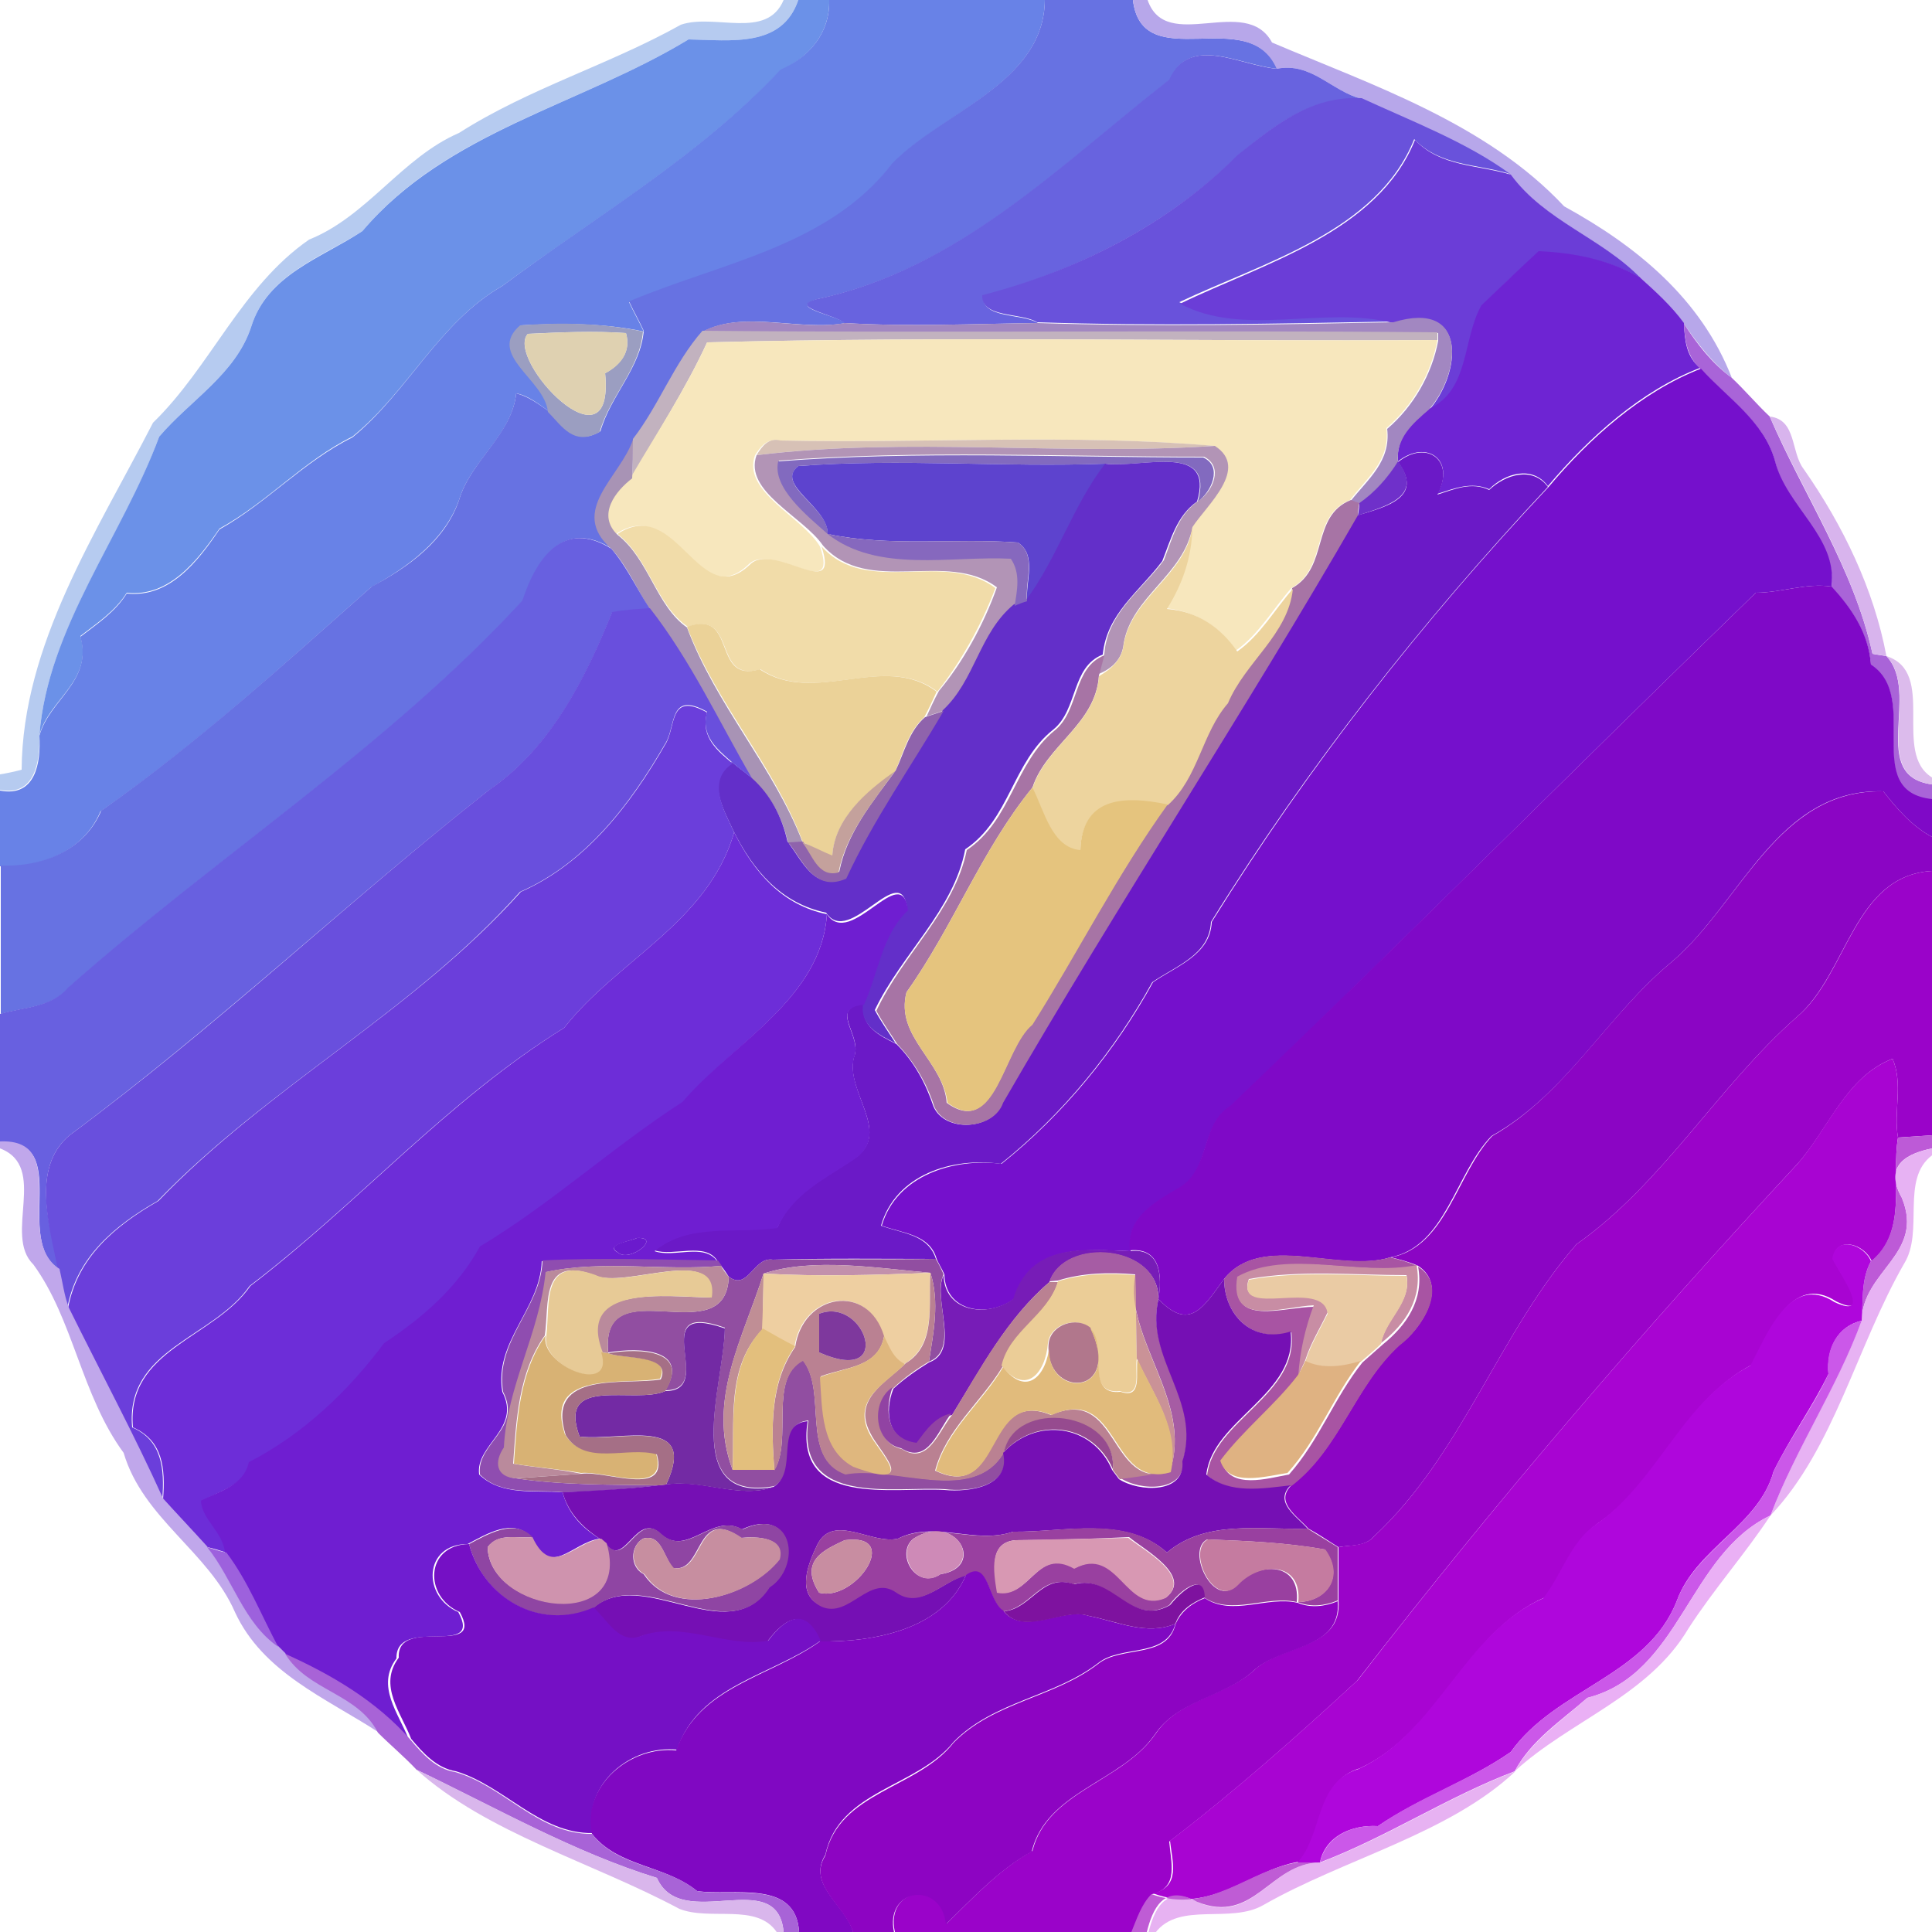 <?xml version="1.0" encoding="utf-8"?>
<!-- Generator: Adobe Illustrator 26.0.3, SVG Export Plug-In . SVG Version: 6.00 Build 0)  -->
<svg version="1.1" id="Layer_1" xmlns="http://www.w3.org/2000/svg" xmlns:xlink="http://www.w3.org/1999/xlink" x="0px" y="0px"
	 viewBox="0 0 250 250" style="enable-background:new 0 0 250 250;" xml:space="preserve">
<style type="text/css">
	.st0{fill:#B6CBF0;}
	.st1{fill:#6B91E8;}
	.st2{fill:#6882E7;}
	.st3{fill:#6772E2;}
	.st4{fill:#B7A7EA;}
	.st5{fill:#6863DF;}
	.st6{fill:#6952DB;}
	.st7{fill:#6B3DD7;}
	.st8{fill:#6E24D3;}
	.st9{fill:#9B9EC1;}
	.st10{fill:#A287C1;}
	.st11{fill:#A964D8;}
	.st12{fill:#DFD1B1;}
	.st13{fill:#C2B2BF;}
	.st14{fill:#F7E7BD;}
	.st15{fill:#7510CC;}
	.st16{fill:#D8B4ED;}
	.st17{fill:#A893B5;}
	.st18{fill:#D7C1B6;}
	.st19{fill:#B294B6;}
	.st20{fill:#6B19C7;}
	.st21{fill:#826ABF;}
	.st22{fill:#5D43CE;}
	.st23{fill:#632FC9;}
	.st24{fill:#6F30CA;}
	.st25{fill:#A774A5;}
	.st26{fill:#F1DCA9;}
	.st27{fill:#EDD49E;}
	.st28{fill:#6860E0;}
	.st29{fill:#8668BE;}
	.st30{fill:#7F09C7;}
	.st31{fill:#694FDD;}
	.st32{fill:#EBD298;}
	.st33{fill:#DCBBEC;}
	.st34{fill:#6B3EDB;}
	.st35{fill:#8F63AC;}
	.st36{fill:#C4A19C;}
	.st37{fill:#E5C47E;}
	.st38{fill:#8B05C4;}
	.st39{fill:#6D2DD8;}
	.st40{fill:#9A03C9;}
	.st41{fill:#6F1ED1;}
	.st42{fill:#A804D2;}
	.st43{fill:#BD5AD7;}
	.st44{fill:#C0A7EB;}
	.st45{fill:#E7B2F3;}
	.st46{fill:#6B1ACD;}
	.st47{fill:#AF06DC;}
	.st48{fill:#771CB7;}
	.st49{fill:#8F4DB0;}
	.st50{fill:#914EA1;}
	.st51{fill:#A65CA4;}
	.st52{fill:#A854A3;}
	.st53{fill:#BA8A9C;}
	.st54{fill:#C290AC;}
	.st55{fill:#C88DA4;}
	.st56{fill:#E7CA96;}
	.st57{fill:#C08E95;}
	.st58{fill:#EECFA1;}
	.st59{fill:#BA8192;}
	.st60{fill:#EBCD97;}
	.st61{fill:#CA9297;}
	.st62{fill:#EACBA4;}
	.st63{fill:#750FB4;}
	.st64{fill:#7E389D;}
	.st65{fill:#B1778C;}
	.st66{fill:#CB58E9;}
	.st67{fill:#732AA4;}
	.st68{fill:#E3BF7D;}
	.st69{fill:#E1BB7C;}
	.st70{fill:#D8B274;}
	.st71{fill:#DFB77E;}
	.st72{fill:#A56F86;}
	.st73{fill:#DFB282;}
	.st74{fill:#9143A3;}
	.st75{fill:#964B8F;}
	.st76{fill:#EAB0F5;}
	.st77{fill:#8F45A3;}
	.st78{fill:#9940A0;}
	.st79{fill:#CF93AE;}
	.st80{fill:#C78EA0;}
	.st81{fill:#C88DA1;}
	.st82{fill:#CE8AB7;}
	.st83{fill:#D898B3;}
	.st84{fill:#C57BA0;}
	.st85{fill:#9D61DD;}
	.st86{fill:#7510C5;}
	.st87{fill:#8008C2;}
	.st88{fill:#7E129F;}
	.st89{fill:#8D04C2;}
	.st90{fill:#A863D7;}
	.st91{fill:#D9B6EC;}
	.st92{fill:#E7B2F2;}
	.st93{fill:#BF5CD5;}
</style>
<g id="_x23_b6cbf0ff">
	<path class="st0" d="M101.4,0h1.9c-2.1,6.2-8.7,5.2-14.2,5.1c-14,8.5-31.4,11.9-42.2,24.8c-5.3,3.4-12.3,5.6-14.4,12.4
		c-2,6.1-7.9,9.5-11.9,14.2c-4.7,13-14.4,24.7-15.5,38.6c0.1,3.5-0.6,8-5.1,7.1v-2c0.7-0.1,2.1-0.4,2.8-0.6
		c0.1-16.2,9.7-30.7,17-44.9c7.5-7.3,11.4-17.6,20.2-23.7c7.5-3,12-10.6,19.4-13.8c9.1-5.8,19.4-8.8,28.7-14
		C92.5,1.7,99.2,5.2,101.4,0z"/>
</g>
<g id="_x23_6b91e8ff">
	<path class="st1" d="M103.3,0h4c0.1,4.3-2.6,7.4-6.3,9.1C90.5,20.2,77.2,28,65,37c-8.2,4.7-12.2,13.7-19.4,19.5
		c-6.3,3.1-11,8.5-17.2,11.9c-2.8,4.1-6.5,8.9-12,8.3c-1.5,2.4-3.8,3.9-6,5.6c1.7,5.8-4,8.1-5.3,12.8c1.1-13.9,10.7-25.6,15.5-38.6
		c4-4.7,9.9-8.1,11.9-14.2c2.1-6.8,9.1-8.9,14.4-12.4C57.8,17,75.1,13.6,89.1,5.1C94.6,5.2,101.2,6.2,103.3,0z"/>
</g>
<g id="_x23_6882e7ff">
	<path class="st2" d="M107.3,0h27.9c-0.1,10.8-13.3,14.5-19.8,21.3c-8.2,10.7-22.2,12.9-34,17.8c0.6,1.3,1.3,2.5,1.9,3.8
		c-5.2-1.1-10.6-1.1-15.9-0.8c-4.4,3.8,3.2,7,3.6,11.1c-1.3-0.9-2.6-2-4.2-2.3c-0.6,5.5-5.9,8.7-7.4,13.8C57.5,70,52.7,73.4,48,76
		C36.7,86,25.5,96.3,13,105c-2.2,5.2-7.7,7.3-13,7.1v-9.8c4.6,0.9,5.3-3.6,5.1-7.1c1.3-4.7,6.9-7,5.3-12.8c2.2-1.7,4.5-3.2,6-5.6
		c5.6,0.6,9.3-4.3,12-8.3c6.1-3.4,10.9-8.8,17.2-11.9C52.8,50.7,56.8,41.7,65,37c12.2-9.1,25.5-16.8,36-28
		C104.7,7.4,107.4,4.3,107.3,0z"/>
</g>
<g id="_x23_6772e2ff">
	<path class="st3" d="M135.2,0h11.4c1.2,10,15,0.4,18.7,8.9c-4.7-0.4-11.4-4.5-13.9,1.4c-14.1,11-27.2,24.5-45.6,28.4
		c-4,1.1,2.2,2,3.6,3.1c-5.8,1.1-13.1-1.7-18.4,1.1c-3.7,4.2-5.6,9.6-9,14c-1.5,4.8-8.4,9.3-2.8,14.1c-6.2-3.9-9.7,1.2-11.5,6.7
		c-17.5,19-39.5,33-58.8,50.1c-2.2,2.6-5.7,2.5-8.8,3.4V112c5.3,0.2,10.8-1.9,13-7.1c12.4-8.7,23.7-19,35-29
		c4.7-2.5,9.5-5.9,11.3-11.2c1.5-5.1,6.8-8.4,7.4-13.8c1.6,0.4,2.9,1.4,4.2,2.3c1.8,1.8,3.3,4.6,6.7,2.6c1.3-4.6,5.2-8.2,5.6-13
		c-0.6-1.3-1.3-2.5-1.9-3.8c11.8-5,25.8-7.1,34-17.8C121.8,14.5,135.1,10.8,135.2,0z"/>
</g>
<g id="_x23_b7a7eaff">
	<path class="st4" d="M146.6,0h1.9c2.4,7,12.7-0.8,16.1,5.5c12.9,5.5,27.7,10.4,37.8,21.2c9.3,5.1,17.7,11.9,21.7,22.2
		c-2.5-1.9-4.4-4.4-6.2-7c-1.6-2.2-3.7-4.1-5.7-5.9c-5-5.2-12.3-7.4-16.8-13.4c-5.7-4.1-12.7-6.8-19.2-9.8c-3.9-1-6.5-4.8-11-3.9
		C161.5,0.4,147.8,10,146.6,0z"/>
</g>
<g id="_x23_6863dfff">
	<path class="st5" d="M151.3,10.3c2.6-5.9,9.2-1.8,13.9-1.4c4.5-0.9,7.1,2.9,11,3.9c-6.7-0.3-11.2,3.4-16.1,7.4
		c-9,8.9-20.7,14.8-32.9,18.1c-0.1,3,5,2.2,7.1,3.5c-8.3,0.1-16.7,0.5-25,0c-1.3-1.1-7.5-2.1-3.6-3.1
		C124.1,34.8,137.2,21.3,151.3,10.3z"/>
</g>
<g id="_x23_6952dbff">
	<path class="st6" d="M160.1,20.1c5-4,9.5-7.7,16.1-7.4c6.5,3,13.6,5.7,19.2,9.8c-4.3-1.3-9.1-1-12.4-4.5c-4.8,12-19.7,16-30.4,21.1
		c8.2,4.4,18.7,0.2,27.6,2.5c-15.3,0.3-30.7,0.6-46,0.1c-2.1-1.3-7.2-0.5-7.1-3.5C139.4,35,151.1,29.1,160.1,20.1z"/>
</g>
<g id="_x23_6b3dd7ff">
	<path class="st7" d="M183.1,18.1c3.3,3.5,8.1,3.2,12.4,4.5c4.4,6,11.8,8.2,16.8,13.4c-4-2.3-8.5-3.2-13.1-3.4
		c-2.6,2.3-5.1,4.6-7.5,7.1c-2.4,4.5-1.4,11-6.8,13.4c4.1-4.7,5.2-14.3-4.6-11.3c-8.9-2.3-19.4,1.9-27.6-2.5
		C163.4,34.1,178.3,30.1,183.1,18.1z"/>
</g>
<g id="_x23_6e24d3ff">
	<path class="st8" d="M199.1,32.5c4.6,0.2,9.1,1.1,13.1,3.4c2,1.8,4.1,3.7,5.7,5.9c0.1,2.2,0.3,4.4,2.1,5.8
		c-7.6,2.9-14.4,9-19.7,15.3c-2-2.7-5.5-1.7-7.6,0.4c-2.3-1-4.5-0.1-6.7,0.6c2.4-4.4-1.4-7.1-5.1-4.2c-0.3-3.1,1.8-5,4-6.8
		c5.3-2.4,4.3-9,6.8-13.4C194.1,37.2,196.6,34.8,199.1,32.5z"/>
</g>
<g id="_x23_9b9ec1ff">
	<path class="st9" d="M67.3,42.1c5.3-0.4,10.7-0.3,15.9,0.8c-0.4,4.8-4.3,8.4-5.6,13c-3.4,1.9-4.9-0.8-6.7-2.6
		C70.5,49.1,62.9,45.9,67.3,42.1 M68.3,43.2c-3,3.3,11.3,18.4,10,5.1c2-1.1,3.4-2.8,2.7-5.2C76.8,42.8,72.5,43,68.3,43.2z"/>
</g>
<g id="_x23_a287c1ff">
	<path class="st10" d="M90.9,42.9c5.3-2.8,12.5,0,18.4-1.1c8.3,0.5,16.7,0.1,25,0c15.3,0.5,30.7,0.2,46-0.1c9.8-3,8.7,6.6,4.6,11.3
		c-2.1,1.8-4.3,3.7-4,6.8c-1.3,2.1-3,3.9-5,5.4l-1.1-0.4c2.2-2.8,5.2-5.1,4.7-9.3c3.4-2.9,5.8-7.1,6.6-11.4v-1
		C154.3,42.8,122.6,43.2,90.9,42.9z"/>
</g>
<g id="_x23_a964d8ff">
	<path class="st11" d="M217.9,41.9c1.7,2.6,3.6,5.1,6.2,7c1.7,1.6,3.2,3.4,4.9,5c4.4,10.2,10.9,19.7,13.3,30.7
		c0.4,0.1,1.3,0.2,1.8,0.3c4.5,4.8-2.4,15.5,5.9,16.6v2c-9.4-1-1.3-13.1-7.9-17.4c-0.3-4-2.4-7.3-5.1-10.1
		c0.7-6.4-5.9-10.4-7.3-16.2c-1.3-5.2-6.2-8.2-9.6-12C218.3,46.2,218,44,217.9,41.9z"/>
</g>
<g id="_x23_dfd1b1ff">
	<path class="st12" d="M68.3,43.2c4.2-0.2,8.5-0.4,12.7-0.1c0.7,2.4-0.7,4.2-2.7,5.2C79.6,61.6,65.3,46.5,68.3,43.2z"/>
</g>
<g id="_x23_c2b2bfff">
	<path class="st13" d="M81.9,56.8c3.4-4.4,5.3-9.8,9-14c31.7,0.3,63.4-0.1,95.1,0.2v1c-31.5,0.2-63.1-0.5-94.5,0.3
		C88.7,50.4,85,56,81.8,61.8C81.9,60.2,81.9,58.5,81.9,56.8z"/>
</g>
<g id="_x23_f7e7bdff">
	<path class="st14" d="M91.5,44.3c31.5-0.8,63-0.1,94.5-0.3c-0.8,4.3-3.2,8.5-6.6,11.4c0.5,4.2-2.5,6.4-4.7,9.3
		c-5.2,2.1-2.8,8.7-7.6,11.4c-2.4,2.7-4.2,6-7.2,8.1c-2.1-3.2-5.2-5.1-9.1-5.5c2-3.2,3.3-6.6,3.3-10.5c1.9-2.9,7.4-7.7,2.9-10.5
		c-18.7-1.6-37.5-0.3-56.2-0.7c-1.5-0.3-2.4,0.8-3.1,1.9c-1.7,4.7,6,7.9,8.4,11.8c2.6,7.5-6.3-0.8-9.3,2.4c-6.6,6.2-9.5-9.1-17.1-4
		c-2.7-2.6-0.2-5.7,1.9-7.3C85,56,88.7,50.4,91.5,44.3z"/>
</g>
<g id="_x23_7510ccff">
	<path class="st15" d="M200.4,63c5.3-6.3,12-12.3,19.7-15.3c3.4,3.8,8.2,6.8,9.6,12c1.5,5.9,8.1,9.8,7.3,16.2
		c-3.3-0.5-6.5,0.8-9.8,0.8c-22.8,22.1-45.1,44.5-67.9,66.5c-4,2.4-2.7,8.1-6.5,10.5c-3.2,1.9-7.1,3.8-6.5,8.2
		c-6.2-0.2-12.8-1-15.1,6.2c-3.5,2.5-8.9,1.6-9-3.2c-0.2-0.5-0.8-1.5-1-2c-0.9-3.2-4.4-3.3-7.1-4.3c1.9-6.5,9.3-8.8,15.5-8
		c8-6.4,14.7-14.6,19.6-23.5c3-2.1,7.4-3.5,7.6-7.8C169.3,99.2,184.1,80.3,200.4,63z"/>
</g>
<g id="_x23_d8b4edff">
	<path class="st16" d="M229,53.9c3.5,0.4,2.7,4.6,4.4,6.8c5.1,7.3,9.1,15.6,10.7,24.2c-0.4-0.1-1.3-0.2-1.8-0.3
		C239.9,73.6,233.5,64.1,229,53.9z"/>
</g>
<g id="_x23_a893b5ff">
	<path class="st17" d="M79.1,71c-5.6-4.9,1.2-9.3,2.8-14.1c0,1.7,0,3.3-0.1,5c-2.1,1.6-4.6,4.7-1.9,7.3c4.1,3.2,5,9.2,9,12
		c3.7,10,11.2,18,15,27.9c-0.5,0-1.4,0.1-1.9,0.1c-0.7-3.3-2.2-6.2-4.7-8.3c-4.3-7.4-7.9-15.2-13.2-22C82.4,76.2,81.2,73.3,79.1,71z
		"/>
</g>
<g id="_x23_d7c1b6ff">
	<path class="st18" d="M97.9,58.9c0.7-1.2,1.6-2.3,3.1-1.9c18.7,0.4,37.6-0.9,56.2,0.7C137.5,59,117.5,56.5,97.9,58.9z"/>
</g>
<g id="_x23_b294b6ff">
	<path class="st19" d="M97.9,58.9c19.6-2.4,39.6,0.1,59.3-1.2c4.5,2.9-1,7.6-2.9,10.5c-1.1,6.2-7.9,9-8.9,15.1
		c-0.2,2-1.5,3.2-3.2,3.9c0.2-0.7,0.5-2,0.7-2.6c0.4-5.3,4.8-8.2,7.7-12.1c1.1-2.8,1.8-5.9,4.5-7.7c1.8-1.2,3.3-4.4,0.7-5.7
		c-18.3,0-37-0.9-55,0.5c-0.8,3.4,3.8,7,6.4,9.4c6.5,5.1,15.9,2.9,23.8,3.1c1.2,1.9,0.7,4.1,0.5,6.1c-4.5,3.7-5,9.9-9.2,13.7
		c-0.6,0.2-1.8,0.6-2.4,0.8c0.5-1.1,1-2.2,1.6-3.3c3.1-3.7,5.8-8.6,7.5-13.4c-6.5-4.9-16.6,1.2-22.5-5.4
		C103.9,66.8,96.2,63.6,97.9,58.9z"/>
</g>
<g id="_x23_6b19c7ff">
	<path class="st20" d="M180.9,59.8c3.7-3,7.5-0.2,5.1,4.2c2.2-0.7,4.4-1.7,6.7-0.6c2.1-2,5.6-3.1,7.6-0.4
		c-16.3,17.4-31.1,36.2-43.6,56.3c-0.2,4.3-4.6,5.7-7.6,7.8c-4.9,8.9-11.6,17.1-19.6,23.5c-6.3-0.9-13.6,1.4-15.5,8
		c2.7,1,6.1,1.1,7.1,4.3c-7,0-14.1-0.1-21.1,0.1c-2.5-0.4-3.2,4.1-5.7,2.2c-0.2-0.3-0.7-1.1-1-1.4l-0.5-0.7
		c-1.6-2.4-5.6-0.5-8.1-1.3c4.5-3.7,10.6-2.2,15.9-3c1.9-4.5,6.3-6.4,10.1-9c4.7-3.4-1.4-8.6-0.2-13c1.2-2.8-3.4-6.4,1.3-6.9
		c-0.5,2.9,2,4.1,4.2,5.2c2.3,2.3,3.8,5.1,4.8,8.1c1.5,3.4,7.7,3,8.9-0.5c15-26.1,31.1-50.3,45.9-76
		C179.3,65.6,184.3,64.4,180.9,59.8z"/>
</g>
<g id="_x23_826abfff">
	<path class="st21" d="M100.7,59.7c18.1-1.4,36.7-0.5,55-0.5c2.6,1.2,1,4.5-0.7,5.7c2.2-7.7-7.1-4.3-11.9-4.9
		c-13.2,0.5-26.6-0.7-39.8,0.3c-3.1,2.5,4,5.4,3.8,8.8C104.4,66.7,99.9,63.1,100.7,59.7z"/>
</g>
<g id="_x23_5d43ceff">
	<path class="st22" d="M103.3,60.3c13.2-1,26.5,0.2,39.8-0.3c-4.1,5.3-6.3,12.5-10.2,17.8c-0.2-2.6,1.3-6-1.2-7.6
		c-8.2-0.6-16.5,0.6-24.6-1.1C107.2,65.6,100.2,62.7,103.3,60.3z"/>
</g>
<g id="_x23_632fc9ff">
	<path class="st23" d="M143,60c4.8,0.6,14.2-2.8,11.9,4.9c-2.6,1.8-3.4,4.9-4.5,7.7c-2.9,3.9-7.2,6.8-7.7,12.1
		c-4.1,1.6-3.2,7.1-6.4,9.7c-5.3,4.2-5.6,11.6-11.4,15.5c-1.5,7.9-8.2,13.5-11.7,20.8c0.8,1.5,1.8,2.9,2.7,4.3
		c-2.2-1.1-4.7-2.3-4.2-5.2c1.9-4.2,2.3-9,5.7-12.2c-0.8-6.6-7.5,5.1-10.5,0.5c-5.8-1.2-9.4-5.4-12-10.6c-1.3-2.8-3.6-6.7-0.2-8.9
		c0.8,0.7,1.7,1.3,2.5,2c2.5,2.2,4,5.1,4.7,8.3c1.9,2.4,3.4,6.5,7.5,4.7c3.5-7.6,8.4-14.5,12.6-21.7c4.2-3.9,4.7-10,9.2-13.7
		c0.4-0.1,1.2-0.4,1.6-0.6C136.7,72.4,138.9,65.3,143,60z"/>
</g>
<g id="_x23_6f30caff">
	<path class="st24" d="M175.9,65.1c2-1.4,3.7-3.3,5-5.4c3.4,4.6-1.6,5.8-5.2,7C175.8,66.3,175.9,65.5,175.9,65.1z"/>
</g>
<g id="_x23_a774a5ff">
	<path class="st25" d="M167.2,76.1c4.8-2.7,2.4-9.3,7.6-11.4l1.1,0.4c-0.1,0.4-0.2,1.2-0.2,1.6c-14.8,25.7-30.9,50-45.9,76
		c-1.2,3.5-7.4,3.9-8.9,0.5c-1-3.1-2.6-5.8-4.8-8.1c-0.9-1.4-1.9-2.8-2.7-4.3c3.4-7.3,10.1-12.9,11.7-20.8
		c5.8-3.9,6.2-11.3,11.4-15.5c3.2-2.6,2.3-8.1,6.4-9.7c-0.2,0.7-0.5,2-0.7,2.6c-0.4,6.3-6.8,9-8.6,14.5
		c-6.6,8.1-10.2,17.9-16.3,26.5c-1.5,5.8,4.8,8.9,5.2,14.3c6.3,4.6,7.3-7,11-10.1c5.8-9.2,11-19.4,17.5-28.5c4-3.5,4.3-9.2,7.8-13.2
		C161,85.6,166.6,82,167.2,76.1z"/>
</g>
<g id="_x23_f1dca9ff">
	<path class="st26" d="M79.9,69.1c7.7-5.1,10.5,10.2,17.1,4c3-3.2,11.8,5.1,9.3-2.4c5.9,6.6,15.9,0.4,22.5,5.4
		c-1.8,4.8-4.5,9.6-7.5,13.4c-6.9-5.2-15.7,1.9-22.9-2.9c-6.3,1.9-2.9-7.8-9.4-5.5C84.9,78.3,84,72.3,79.9,69.1z"/>
</g>
<g id="_x23_edd49eff">
	<path class="st27" d="M145.4,83.4c1-6.1,7.9-8.9,8.9-15.1c-0.1,3.9-1.3,7.3-3.3,10.5c3.9,0.3,6.9,2.3,9.1,5.5
		c3-2.1,4.8-5.4,7.2-8.1c-0.6,5.9-6.2,9.5-8.4,14.8c-3.4,3.9-3.8,9.6-7.8,13.2c-6.1-1.3-11.1-0.7-11.3,5.9c-3.7-0.3-4.8-5.3-6.2-8.1
		c1.8-5.6,8.2-8.3,8.6-14.5C143.9,86.5,145.2,85.3,145.4,83.4z"/>
</g>
<g id="_x23_6860e0ff">
	<path class="st28" d="M67.6,77.7c1.8-5.5,5.3-10.6,11.5-6.7c2,2.3,3.3,5.2,5,7.8c-1.6,0.1-3.3,0.2-4.9,0.5c-3.5,8.7-8,17.6-16,23
		C44.8,116.8,28,132.8,9,146.9c-5,4.2-2.6,11.8-1.3,17.4c-6.1-3.9,1.8-16.9-7.7-16.5v-16.6c3-0.9,6.6-0.8,8.8-3.4
		C28.1,110.7,50.1,96.7,67.6,77.7z"/>
</g>
<g id="_x23_8668beff">
	<path class="st29" d="M107.1,69.1c8.1,1.7,16.4,0.5,24.6,1.1c2.5,1.6,0.9,5,1.2,7.6c-0.4,0.1-1.2,0.4-1.6,0.6
		c0.3-2,0.8-4.2-0.5-6.1C123,71.9,113.6,74.2,107.1,69.1z"/>
</g>
<g id="_x23_7f09c7ff">
	<path class="st30" d="M227.2,76.7c3.3,0,6.5-1.3,9.8-0.8c2.7,2.9,4.8,6.1,5.1,10.1c6.6,4.3-1.4,16.4,7.9,17.4v4.9
		c-2.6-1.4-4.5-3.6-6.3-5.9c-13.7-0.4-18.4,14.4-27.3,22c-8.5,7-13.7,17.2-23.4,22.6c-4.7,4.8-5.9,14.3-13.1,15.7
		c-6.6,2.1-16.6-3.3-21.5,2.8c-2.6,3.5-4.4,6.9-8.5,2.6c0.5-3,0.3-6.7-3.7-6.3c-0.5-4.3,3.3-6.3,6.5-8.2c3.9-2.4,2.6-8.1,6.5-10.5
		C182.1,121.2,204.4,98.8,227.2,76.7z"/>
</g>
<g id="_x23_694fddff">
	<path class="st31" d="M79.2,79.2c1.6-0.3,3.3-0.4,4.9-0.5c5.3,6.8,8.9,14.6,13.2,22c-0.8-0.7-1.7-1.3-2.5-2
		c-1.9-1.7-4.2-3.4-3.3-6.6c-5-2.8-4,1.9-5.4,4.1c-4.5,7.8-10.3,15.5-18.8,19.2c-13.8,15.5-32.5,25.1-46.9,40
		c-5.6,3.2-10.5,7.3-11.7,13.9c-0.6-1.6-0.8-3.4-1.2-5C6.4,158.7,4,151.1,9,146.9c19.1-14.1,35.8-30.1,54.3-44.7
		C71.2,96.8,75.7,87.9,79.2,79.2z"/>
</g>
<g id="_x23_ebd298ff">
	<path class="st32" d="M88.9,81.1c6.6-2.4,3.1,7.4,9.4,5.5c7.2,4.8,16-2.3,22.9,2.9c-0.5,1.1-1,2.2-1.6,3.3
		c-2.1,1.9-2.7,4.6-3.8,7.1c-3.7,2.6-7.8,6-8.1,10.9c-1.3-0.5-2.5-1.2-3.8-1.8C100.2,99.1,92.7,91.1,88.9,81.1z"/>
</g>
<g id="_x23_dcbbecff">
	<path class="st33" d="M244.1,84.9c6.6,2.1,0.7,12.5,5.9,15.7v0.9C241.8,100.4,248.6,89.6,244.1,84.9z"/>
</g>
<g id="_x23_6b3edbff">
	<path class="st34" d="M86.1,96.3c1.4-2.2,0.4-6.9,5.4-4.1c-0.9,3.2,1.4,5,3.3,6.6c-3.4,2.2-1.1,6.1,0.2,8.9
		c-3.4,11.7-15.1,16.5-22,25.3c-15.2,9.4-26.5,22.6-40.7,33.4c-4.7,6.8-16.1,8.1-15.2,18.3c3.9,1.7,4.2,5.4,3.9,9.3
		c-3.7-8.2-8.1-16.4-12.2-24.7c1.2-6.6,6.1-10.7,11.7-13.9c14.3-14.9,33-24.5,46.9-40C75.8,111.7,81.6,104.1,86.1,96.3z"/>
</g>
<g id="_x23_8f63acff">
	<path class="st35" d="M119.7,92.8c0.6-0.2,1.8-0.6,2.4-0.8c-4.2,7.2-9.1,14.1-12.6,21.7c-4.1,1.8-5.6-2.3-7.5-4.7
		c0.5,0,1.4-0.1,1.9-0.1c1.3,1.6,2,4.6,4.7,3.9c1-5.1,4.3-9,7.3-13.1C117,97.4,117.6,94.6,119.7,92.8z"/>
</g>
<g id="_x23_c4a19cff">
	<path class="st36" d="M107.7,110.7c0.3-4.8,4.4-8.3,8.1-10.9c-2.9,4.1-6.3,8-7.3,13.1c-2.7,0.7-3.4-2.4-4.7-3.9
		C105.2,109.5,106.4,110.2,107.7,110.7z"/>
</g>
<g id="_x23_e5c47eff">
	<path class="st37" d="M117.3,128.4c6.1-8.6,9.7-18.4,16.3-26.5c1.5,2.9,2.5,7.8,6.2,8.1c0.2-6.6,5.2-7.2,11.3-5.9
		c-6.5,9-11.7,19.3-17.5,28.5c-3.8,3.1-4.7,14.7-11,10.1C122,137.3,115.8,134.1,117.3,128.4z"/>
</g>
<g id="_x23_8b05c4ff">
	<path class="st38" d="M216.4,124.4c8.9-7.6,13.6-22.3,27.3-22c1.8,2.3,3.7,4.5,6.3,5.9v4.4c-10.2,0.6-10.9,13.3-17.5,18.9
		c-10.3,9.1-17.3,21.5-28.5,29.4c-10.1,11.6-14.8,27.2-26.2,37.8c-1.2,1.4-3.1,1.1-4.6,1.4c-1.3-0.8-2.6-1.7-3.9-2.4
		c-1.4-1.6-4.4-3.4-2.2-5.6c6.3-4.8,8.2-12.9,14-18.2c2.8-2,6.4-7.6,2.4-10.2c-1.1-0.5-2.3-0.8-3.5-1.1c7.2-1.4,8.5-10.9,13.1-15.7
		C202.7,141.5,207.9,131.4,216.4,124.4z"/>
</g>
<g id="_x23_6d2dd8ff">
	<path class="st39" d="M73,133c6.9-8.8,18.6-13.6,22-25.3c2.6,5.2,6.2,9.4,12,10.6c-0.7,10.9-12.1,16.6-18.5,24.3
		c-9,5.9-16.9,13.1-26.2,18.7c-2.9,5.4-7.4,9.2-12.4,12.5c-4.8,6.3-10.5,11.8-17.5,15.4c-0.7,3-3.8,3.6-6.2,5
		c0.1,2.4,2.9,4.1,3.1,6.7c-0.6-0.2-1.9-0.6-2.5-0.7c-1.9-2.1-3.8-4.1-5.7-6.2c0.3-4,0-7.6-3.9-9.3c-0.9-10.1,10.5-11.5,15.2-18.3
		C46.5,155.6,57.9,142.4,73,133z"/>
</g>
<g id="_x23_9a03c9ff">
	<path class="st40" d="M232.5,131.6c6.6-5.5,7.3-18.3,17.5-18.9v34.2c-1.5,0.1-3,0.2-4.4,0.3c-0.6-3.4,0.7-6.9-0.7-10.2
		c-6,2.3-8.3,9.1-12.3,13.6c-20,21.5-39.2,43.9-57,66.9c-7.8,7.2-15.8,14.3-24.3,20.8c0.2,2.7,1.3,5.9-2.2,6.8
		c-1.3,1.3-1.9,3.2-2.5,4.9h-30.8c-1.3-5.8,6.1-6.8,6.7-1.1c3.5-3.4,6.8-7,11.1-9.4c1.9-7.7,11.6-8.9,15.9-15.1
		c3-4.5,8.8-4.8,12.7-8.2c3.6-3.5,11.5-2.7,11-9.1c0-1.7,0-5.2,0-6.9c1.6-0.3,3.5-0.1,4.6-1.4c11.4-10.6,16.1-26.2,26.2-37.8
		C215.2,153.1,222.2,140.7,232.5,131.6z"/>
</g>
<g id="_x23_6f1ed1ff">
	<path class="st41" d="M107,118.3c3.1,4.6,9.7-7.1,10.5-0.5c-3.4,3.2-3.8,8-5.7,12.2c-4.7,0.5-0.1,4-1.3,6.9
		c-1.1,4.4,4.9,9.6,0.2,13c-3.8,2.6-8.1,4.5-10.1,9c-5.4,0.8-11.4-0.7-15.9,3c2.5,0.9,6.4-1.1,8.1,1.3c-7.5-0.1-15.1-0.4-22.7,0
		c-0.2,6.2-6.2,10.4-5.1,16.9c2.5,4.8-3.5,6.8-3,10.7c2.9,2.8,7.2,2,10.8,2.3c0.7,2.7,2.5,4.6,4.8,6c-3.6,0.5-6.4,5.3-8.9-0.2
		c-2.3-2.6-5.9-0.3-8.2,0.9c-5.7,0-5.9,6.8-1.2,8.8c3.3,6-8.1,0.4-8,6c-2.7,3.6,0.3,7.1,1.6,10.5c-4.4-5-10.2-8.4-16.2-11.1
		c-0.2-0.2-0.7-0.7-0.9-0.9c-2.2-4.1-3.9-8.5-6.7-12.2c-0.2-2.6-3-4.3-3.1-6.7c2.4-1.3,5.5-1.9,6.2-5c7-3.6,12.8-9.1,17.5-15.4
		c5-3.3,9.5-7.2,12.4-12.5c9.3-5.6,17.2-12.9,26.2-18.7C94.9,134.9,106.3,129.2,107,118.3 M82.4,160.2c-0.7,0.4-4.3,0.9-2.4,1.9
		C81.5,163.4,85.7,160,82.4,160.2z"/>
</g>
<g id="_x23_a804d2ff">
	<path class="st42" d="M232.6,150.6c4-4.6,6.3-11.3,12.3-13.6c1.4,3.3,0.1,6.8,0.7,10.2c-0.9,5.3,1.3,12.1-3.4,16
		c-0.9-2.2-4.6-3.4-5-0.3c1,2,5.3,7.9,0.4,5.5c-5.8-3.8-8.8,4.3-10.9,8.2c-8.7,4.5-11.8,14.7-19.6,20.3c-3.6,2.3-4.7,6.6-7.2,9.8
		c-10.3,4.5-13.6,17.3-23.9,22.1c-5.7,1.7-4.6,8.5-7.9,12.1c-6.5,1.1-11.3,6.9-18.9,4.1c3.6-0.9,2.5-4,2.2-6.8
		c8.5-6.5,16.5-13.6,24.3-20.8C193.4,194.5,212.6,172.1,232.6,150.6z"/>
</g>
<g id="_x23_bd5ad7ff">
	<path class="st43" d="M245.6,147.2c1.5-0.1,3-0.2,4.4-0.3v1.7c-2.9,0.6-6.4,2-3.9,6.4c3,7.3-5.1,9.4-5.2,15.9
		c0.2-2.6-0.1-5.3,1.2-7.7C246.9,159.3,244.7,152.5,245.6,147.2z"/>
</g>
<g id="_x23_c0a7ebff">
	<path class="st44" d="M0,147.7c9.4-0.4,1.6,12.6,7.7,16.5c0.4,1.7,0.6,3.4,1.2,5c4.1,8.3,8.5,16.5,12.2,24.7
		c1.9,2.1,3.8,4.1,5.7,6.2c3.3,4.2,4.7,9.8,9.2,12.9c0.2,0.2,0.7,0.7,0.9,0.9c2.9,4.8,9.4,5.1,12,10.2c-6.8-4.4-14.9-7.7-18.5-15.5
		C27,200.8,18.5,196.5,16,188c-5.5-7.5-6.5-17.3-11.7-24.4c-3.9-3.8,2-12.6-4.3-15V147.7z"/>
</g>
<g id="_x23_e7b2f3ff">
	<path class="st45" d="M246.1,155c-2.5-4.4,1.1-5.8,3.9-6.4v0.9c-4.1,3.1-1,9.8-3.6,14c-6.1,10.6-9.1,24-17.3,32.6
		c3.3-8.7,8.5-16.5,11.8-25.2C241,164.4,249.1,162.3,246.1,155z"/>
</g>
<g id="_x23_6b1acdff">
	<path class="st46" d="M82.4,160.2c3.3-0.2-0.9,3.2-2.4,1.9C78.1,161,81.7,160.6,82.4,160.2z"/>
</g>
<g id="_x23_af06dcff">
	<path class="st47" d="M237.1,162.9c0.4-3.1,4.1-1.9,5,0.3c-1.3,2.4-1,5.1-1.2,7.7c-3.1,0.7-4.6,3.6-4.3,6.9
		c-2.1,4.3-5,8.3-7.1,12.6c-1.9,7-10,9.9-12.5,16.7c-3.8,9.8-15.7,11.4-21.5,19.6c-5.3,3.7-11.8,5.9-17.2,9.6
		c-3.4-0.2-6.8,1.3-7.5,4.7c-0.7,0-2.2,0-2.9,0c3.3-3.6,2.2-10.4,7.9-12.1c10.3-4.8,13.6-17.6,23.9-22.1c2.5-3.2,3.6-7.6,7.2-9.8
		c7.8-5.7,10.9-15.8,19.6-20.3c2.1-3.9,5.1-12,10.9-8.2C242.4,170.8,238.1,164.9,237.1,162.9z"/>
</g>
<g id="_x23_771cb7ff">
	<path class="st48" d="M131.1,168.1c2.2-7.2,8.9-6.5,15.1-6.2c4-0.5,4.2,3.3,3.7,6.3c0.2-7.1-12.1-8.2-14.1-2.3
		c-5.5,4.7-8.9,11.2-12.6,17.2c-2.1,0.4-3.3,2.2-4.5,3.8c-3.8-0.5-4.3-4.1-3.1-7.2c1.4-1.3,3-2.4,4.6-3.4c4.2-1.5,0.4-8.2,1.9-11.3
		C122.2,169.7,127.6,170.6,131.1,168.1z"/>
</g>
<g id="_x23_8f4db0ff">
	<path class="st49" d="M70.2,163.1c7.5-0.4,15.1-0.1,22.7,0l0.5,0.7c-7.4,0.7-15.5-0.8-22.7,0.8c-0.8,7.9-5,14.7-5.4,22.7
		c-1.2,1.8-1,3.7,1.5,4c6.1,0.9,12.3,0.8,18.5,0.9c-4.1,0.5-8.2,0.8-12.4,0.9c-3.7-0.4-8,0.5-10.8-2.3c-0.5-4,5.5-5.9,3-10.7
		C64,173.5,70,169.3,70.2,163.1z"/>
</g>
<g id="_x23_914ea1ff">
	<path class="st50" d="M94.3,165.2c2.5,1.9,3.2-2.6,5.7-2.2c7-0.1,14.1,0,21.1-0.1c0.3,0.5,0.8,1.5,1,2c-1.5,3,2.2,9.7-1.9,11.3
		c0.6-3.8,1.4-7.7,0.2-11.5c-6.9-0.6-15.2-2-21.6,0.1c-2.6,8.3-7.4,16.4-4,25.4c1.3,0,4,0,5.4,0c2.4-3.9-0.8-11.8,3.7-14.2
		c3.2,4.1-0.4,12.6,5.5,14.7c6.3-1.2,16.5,4.1,20.5-2.8c1,4.4-4.4,5.2-7.6,4.8c-6.7-0.4-19.3,2.3-17.7-8.9c-4.4,0.5-1.1,6.6-4.4,8.5
		c-12.3,2.2-6.5-13.3-6.4-20.5c-10.5-3.7-0.9,8.1-7.7,8.1c3.2-5.3-3.2-5.6-7.4-4.9C77.6,163.8,94,175.3,94.3,165.2z"/>
</g>
<g id="_x23_a65ca4ff">
	<path class="st51" d="M135.8,165.8c2-5.8,14.2-4.8,14.1,2.3c-1.7,7.6,5.6,13.1,3.2,20.8c0.4,4.2-5.6,4.1-8.2,2.3
		c1.6-0.2,4.9-0.7,6.5-0.9c3-9.1-6-17.1-4.5-25.4c-3.4-0.3-6.8-0.2-10,0.8L135.8,165.8z"/>
</g>
<g id="_x23_a854a3ff">
	<path class="st52" d="M158.4,165.5c4.8-6.1,14.8-0.8,21.5-2.8c1.2,0.3,2.3,0.6,3.5,1.1c-7.4,1.4-16.7-2.1-23.2,1.5
		c-1.1,6.5,5.8,3.8,9.9,3.8c-1.1,2.9-1.7,6-2,9.1c-3,3.9-7,7-10,11c1.1,3.6,5.9,2.1,8.7,1.6c3.9-4.4,5.9-10,9.5-14.5
		c0.9-0.8,1.7-1.5,2.6-2.3c3.1-2.5,5.4-5.8,4.6-10.1c4.1,2.6,0.4,8.1-2.4,10.2c-5.8,5.3-7.7,13.4-14,18.2c-3.7,0.4-7.9,1.2-10.9-1.4
		c0.8-7.1,11.9-10.4,10.9-18.5C161.9,173.9,158.4,170,158.4,165.5z"/>
</g>
<g id="_x23_ba8a9cff">
	<path class="st53" d="M70.6,164.6c7.2-1.6,15.3-0.1,22.7-0.8c0.2,0.4,0.7,1.1,1,1.4c-0.3,10.1-16.7-1.4-15.6,9.9l-0.9-0.1
		c-3.5-8.9,8.5-7.2,14.1-7.1c1.2-7-11.2-1-15-2.9c-7-2.6-5.8,3.7-6.4,7.8c-3.4,4.8-3.7,10.9-4.1,16.6c2.9,0.5,5.9,0.7,8.8,1.3
		c-2.8,0.2-5.7,0.4-8.5,0.6c-2.5-0.2-2.8-2.1-1.5-4C65.6,179.3,69.8,172.6,70.6,164.6z"/>
</g>
<g id="_x23_c290acff">
	<path class="st54" d="M98.8,164.8c6.5-2.1,14.7-0.7,21.6-0.1C113.2,165,106,165.2,98.8,164.8z"/>
</g>
<g id="_x23_c88da4ff">
	<path class="st55" d="M160.1,165.2c6.5-3.6,15.9,0,23.2-1.5c0.8,4.3-1.4,7.6-4.6,10.1c0.6-3.2,4-5.3,3.3-8.8
		c-6.8,0-13.8-0.7-20.4,0.5c-1.8,5.2,9.6-0.3,10.2,4.3c-1,2.1-2.2,4-2.9,6.2c-0.2,0.5-0.7,1.5-0.9,2c0.2-3.1,0.9-6.2,2-9.1
		C165.9,169.1,159,171.8,160.1,165.2z"/>
</g>
<g id="_x23_e7ca96ff">
	<path class="st56" d="M70.7,172.8c0.5-4.1-0.7-10.4,6.4-7.8c3.7,1.9,16.1-4.1,15,2.9c-5.7-0.1-17.6-1.8-14.1,7.1
		C79.7,180.8,69.8,176.8,70.7,172.8z"/>
</g>
<g id="_x23_c08e95ff">
	<path class="st57" d="M94.8,190.2c-3.4-9.1,1.4-17.1,4-25.4c0,1.8-0.1,5.4-0.1,7.2C93.9,176.9,95.1,183.9,94.8,190.2z"/>
</g>
<g id="_x23_eecfa1ff">
	<path class="st58" d="M98.8,164.8c7.2,0.4,14.4,0.2,21.6-0.1c-0.3,4.1,0.8,9.3-3.4,11.8c-1.5-0.7-2-2.2-2.7-3.6
		c-2.1-7.1-10.5-5.5-11.5,1.4c-1.4-0.7-2.8-1.4-4.2-2.3C98.7,170.2,98.8,166.6,98.8,164.8z"/>
</g>
<g id="_x23_ba8192ff">
	<path class="st59" d="M120.4,164.7c1.2,3.8,0.4,7.7-0.2,11.5c-1.7,1-3.2,2.1-4.6,3.4c-2.9,1.8-2.4,7.2,1.1,7.9
		c3.4,2.2,4.8-2.4,6.5-4.4c3.7-6.1,7.1-12.5,12.6-17.2l1.1,0c-1.3,4.4-6.3,6.4-7.2,11c-2.8,4.6-7.3,8.1-8.7,13.4
		c8.8,4.2,6.2-10.8,15-7.2c8.9-3.9,7.4,9.8,15.4,7.4c-1.6,0.2-4.9,0.7-6.5,0.9c-0.2-0.3-0.7-0.9-0.9-1.2c0.6-7.5-12.6-9.2-14.1-2.2
		c-4,6.8-14.2,1.6-20.5,2.8c-5.9-2.1-2.3-10.6-5.5-14.7c-4.5,2.4-1.3,10.3-3.7,14.2c-0.4-5.4-0.6-11.3,2.7-16
		c1-6.9,9.4-8.4,11.5-1.4c-0.7,4.1-5.1,4-8.2,5.2c0.3,4.2,0.1,9.3,4.3,11.6c8.7,3.2,3.2-1.9,2.1-4.3c-2.3-4.4,2.1-6.5,4.6-9
		C121.2,174,120.1,168.8,120.4,164.7 M106,170l0,5C115.9,179.4,111.9,167.7,106,170z"/>
</g>
<g id="_x23_ebcd97ff">
	<path class="st60" d="M136.9,165.8c3.2-1,6.6-1.1,10-0.8c0.1,3.6,0.1,7.2,0.2,10.8c-0.3,1.7,0.8,5.2-2.2,4.2
		c-4.6,0.5-1.6-5.9-3.9-8.2c-1.8-1.5-5.1-0.4-5.4,2c-0.3,3.9-2.9,6.9-6,2.9C130.6,172.2,135.6,170.2,136.9,165.8z"/>
</g>
<g id="_x23_ca9297ff">
	<path class="st61" d="M146.9,165c-1.5,8.2,7.5,16.3,4.5,25.4c1.2-5.6-2.2-9.9-4.3-14.6C147,172.2,147,168.6,146.9,165z"/>
</g>
<g id="_x23_eacba4ff">
	<path class="st62" d="M161.6,165.6c6.6-1.2,13.7-0.5,20.4-0.5c0.7,3.5-2.7,5.6-3.3,8.8c-0.8,0.8-1.7,1.5-2.6,2.3
		c-2.4,0.7-4.9,1-7.2,0c0.7-2.2,1.9-4.2,2.9-6.2C171.2,165.3,159.8,170.8,161.6,165.6z"/>
</g>
<g id="_x23_750fb4ff">
	<path class="st63" d="M149.9,168.1c4.1,4.3,5.9,0.9,8.5-2.6c0,4.5,3.5,8.4,8.6,6.8c1,8.1-10.1,11.4-10.9,18.5
		c3,2.6,7.3,1.8,10.9,1.4c-2.2,2.2,0.8,4,2.2,5.6c-6.2,0.2-13.1-1.2-18.2,3.1c-5.3-4.8-13.4-2.6-19.9-2.7
		c-4.9,1.7-10.2-1.5-14.9,0.9c-3.4,0.8-8.3-3.3-10.4,0.7c-1.2,2.5-2.9,6.5,0.5,8c3.6,1.6,6.2-4.3,9.7-1.8c3.2,2.2,6-1.4,9-2.2
		c-3,7.1-12,8.7-18.9,8.6c-1.9-4.4-4.4-3.2-6.8,0c-5.3,1-11-2.6-16.5-0.6c-2.8,1.1-4.3-2.1-6.1-3.7c6.4-5.6,17.5,5.5,22.8-2.7
		c4.1-2.6,3.2-10.6-3.5-7.5c-3.9-2.2-7.1,3.7-10.5,0.6c-3.2-3.1-4.7,4.7-7.2,1.2l-0.7-0.6c-2.3-1.5-4.1-3.4-4.8-6
		c4.1-0.2,8.3-0.4,12.4-0.9l0.9-0.1c4.6-0.8,9.6,1.9,14,0.3c3.3-2,0-8.1,4.4-8.5c-1.7,11.2,10.9,8.5,17.7,8.9
		c3.2,0.3,8.6-0.4,7.6-4.8c4.3-4.7,11.6-3.7,14.1,2.2c0.2,0.3,0.7,0.9,0.9,1.2c2.6,1.7,8.6,1.9,8.2-2.3
		C155.5,181.2,148.1,175.8,149.9,168.1z"/>
</g>
<g id="_x23_7e389dff">
	<path class="st64" d="M106,170c5.9-2.3,9.9,9.4,0,5L106,170z"/>
</g>
<g id="_x23_b1778cff">
	<path class="st65" d="M135.7,173.8c0.3-2.4,3.6-3.5,5.4-2C145.4,180.9,135,181,135.7,173.8z"/>
</g>
<g id="_x23_cb58e9ff">
	<path class="st66" d="M236.6,177.8c-0.4-3.3,1.2-6.2,4.3-6.9c-3.2,8.7-8.5,16.5-11.8,25.2c-10.7,5.1-11.6,20.5-23.7,23.6
		c-3.3,2.9-7.3,5.5-9.4,9.5c-8.7,3.3-16.5,8.5-25.2,11.8c0.8-3.4,4.1-4.9,7.5-4.7c5.4-3.8,11.9-5.9,17.2-9.6
		c5.8-8.2,17.7-9.8,21.5-19.6c2.5-6.7,10.6-9.7,12.5-16.7C231.6,186.1,234.6,182.1,236.6,177.8z"/>
</g>
<g id="_x23_732aa4ff">
	<path class="st67" d="M86.1,180c6.8,0-2.8-11.8,7.7-8.1c-0.1,7.2-5.9,22.7,6.4,20.5c-4.5,1.6-9.4-1-14-0.3c4.2-9-5.8-5.6-11.2-6.2
		C72,177.8,82.1,181.8,86.1,180z"/>
</g>
<g id="_x23_e3bf7dff">
	<path class="st68" d="M94.8,190.2c0.3-6.3-0.8-13.3,3.9-18.3c1.4,0.8,2.8,1.6,4.2,2.3c-3.3,4.6-3.1,10.6-2.7,16
		C98.8,190.2,96.1,190.2,94.8,190.2z"/>
</g>
<g id="_x23_e1bb7cff">
	<path class="st69" d="M141.1,171.9c2.3,2.2-0.8,8.7,3.9,8.2c2.9,1,1.9-2.5,2.2-4.2c2.1,4.7,5.5,9,4.3,14.6
		c-8,2.3-6.5-11.4-15.4-7.4c-8.8-3.6-6.2,11.4-15,7.2c1.4-5.3,6-8.8,8.7-13.4c3.1,4,5.7,1,6-2.9C135,181,145.4,180.9,141.1,171.9z"
		/>
</g>
<g id="_x23_d8b274ff">
	<path class="st70" d="M66.5,189.4c0.4-5.7,0.7-11.8,4.1-16.6c-0.8,3.9,9,7.9,7.2,2.2l0.9,0.1c1.7,0.8,8.3,0,6.7,3.3
		c-4.6,0.9-15.1-1.2-12.3,7.2c2.5,4.1,8.1,1.4,11.8,2.5c1.6,5.6-6.4,2.2-9.7,2.5C72.4,190.1,69.4,189.9,66.5,189.4z"/>
</g>
<g id="_x23_dfb77eff">
	<path class="st71" d="M114.4,172.9c0.7,1.4,1.2,2.9,2.7,3.6c-2.4,2.5-6.9,4.5-4.6,9c1.2,2.4,6.6,7.5-2.1,4.3
		c-4.2-2.3-4-7.4-4.3-11.6C109.3,176.9,113.6,177,114.4,172.9z"/>
</g>
<g id="_x23_a56f86ff">
	<path class="st72" d="M78.7,175.1c4.2-0.7,10.6-0.4,7.4,4.9c-4,1.8-14.1-2.2-11.1,5.9c5.5,0.7,15.4-2.8,11.2,6.2l-0.9,0.1
		c-6.2-0.1-12.4,0-18.5-0.9c2.8-0.2,5.7-0.4,8.5-0.6c3.2-0.4,11.3,3.1,9.7-2.5c-3.8-1.1-9.3,1.6-11.8-2.5c-2.7-8.5,7.8-6.4,12.3-7.2
		C87,175.2,80.4,175.9,78.7,175.1z"/>
</g>
<g id="_x23_dfb282ff">
	<path class="st73" d="M168.9,176.1c2.3,1.1,4.9,0.7,7.2,0c-3.6,4.6-5.6,10.2-9.5,14.5c-2.8,0.4-7.6,1.9-8.7-1.6c3-4,7-7.1,10-11
		C168.2,177.6,168.7,176.6,168.9,176.1z"/>
</g>
<g id="_x23_9143a3ff">
	<path class="st74" d="M116.6,187.4c-3.5-0.7-4-6-1.1-7.9c-1.1,3.1-0.7,6.7,3.1,7.2c1.2-1.6,2.4-3.4,4.5-3.8
		C121.4,185,120.1,189.6,116.6,187.4z"/>
</g>
<g id="_x23_964b8fff">
	<path class="st75" d="M129.9,187.9c1.5-7,14.7-5.3,14.1,2.2C141.5,184.3,134.2,183.2,129.9,187.9z"/>
</g>
<g id="_x23_eab0f5ff">
	<path class="st76" d="M205.4,219.7c12.1-3.1,13-18.5,23.7-23.6c-3.3,5-7.3,9.5-10.6,14.6c-5.2,8.8-15.3,11.9-22.5,18.5
		C198.2,225.2,202.2,222.6,205.4,219.7z"/>
</g>
<g id="_x23_8f45a3ff">
	<path class="st77" d="M60.7,199.8c2.3-1.2,5.9-3.4,8.2-0.9c-1.9,0.2-4.4-0.6-5.8,1.3c0.2,8.4,18.8,11.1,15.3-0.5
		c2.5,3.5,4-4.3,7.2-1.2c3.4,3.1,6.5-2.8,10.5-0.6c6.7-3.1,7.6,4.9,3.5,7.5c-5.2,8.2-16.4-3-22.8,2.7
		C69.8,211.1,62.5,206.8,60.7,199.8 M83.2,199.1c-1.7,1-1.7,3.7,0.1,4.6c3.9,5.9,13.7,2.9,17.5-1.9c0.8-2.9-2.9-3-4.9-2.8
		c-6-4.2-4.8,4.6-8.8,3.9C85.9,201.6,85.6,198.4,83.2,199.1z"/>
</g>
<g id="_x23_9940a0ff">
	<path class="st78" d="M105.8,199.8c2.1-4,7,0.1,10.4-0.7c4.7-2.3,10,0.8,14.9-0.9c6.6,0.1,14.6-2.2,19.9,2.7
		c5.1-4.3,12-2.9,18.2-3.1c1.3,0.8,2.6,1.6,3.9,2.4c0,1.7,0,5.2,0,6.9c-1.7,0.7-3.5,0.9-5.2,0.2c3.6,0,6.2-3.2,3.5-6.8
		c-5-0.9-10.1-1.1-15.2-1.3c-2.8,1.4,0.9,9.1,3.8,5.9c2.9-3.1,8.3-3,7.8,2.2c-4-0.9-8.4,1.8-12-0.6c-0.1-3.6-3.5-0.4-4.5,1
		c-5.1,2.9-7.5-4.1-12.4-2.7c-4.2-1.5-5.5,3.2-9.1,3.5c-2-1.3-1.8-6.7-4.8-4.6c-3.1,0.7-5.8,4.4-9,2.2c-3.5-2.5-6.1,3.4-9.7,1.8
		C102.9,206.2,104.6,202.3,105.8,199.8 M109.3,199.3c-2.5,1.2-6,2.6-3.3,6.8C110.7,207.3,116.8,198.3,109.3,199.3 M118.2,199.1
		c-2.4,1.9,0.3,6.7,3.5,4.6C127.7,202.8,123.7,195.6,118.2,199.1 M131.4,199.3c-3.4,0.3-2.8,3.8-2.3,6.7c4.2,0.9,5.1-5.9,10-3.1
		c5.7-3.1,6.6,6,11.8,3.8c3.5-2.8-2.9-6.2-4.8-7.8C142.3,199.1,135,199.3,131.4,199.3z"/>
</g>
<g id="_x23_cf93aeff">
	<path class="st79" d="M63.1,200.2c1.3-1.9,3.8-1.1,5.8-1.3c2.5,5.4,5.3,0.7,8.9,0.2l0.7,0.6C81.9,211.4,63.3,208.7,63.1,200.2z"/>
</g>
<g id="_x23_c78ea0ff">
	<path class="st80" d="M83.2,199.1c2.4-0.7,2.7,2.5,4,3.8c4,0.7,2.8-8.1,8.8-3.9c2-0.2,5.7-0.1,4.9,2.8c-3.8,4.8-13.6,7.8-17.5,1.9
		C81.6,202.8,81.5,200.1,83.2,199.1z"/>
</g>
<g id="_x23_c88da1ff">
	<path class="st81" d="M109.3,199.3c7.5-1,1.4,8-3.3,6.8C103.3,201.9,106.8,200.5,109.3,199.3z"/>
</g>
<g id="_x23_ce8ab7ff">
	<path class="st82" d="M118.2,199.1c5.5-3.5,9.4,3.6,3.5,4.6C118.6,205.9,115.9,201,118.2,199.1z"/>
</g>
<g id="_x23_d898b3ff">
	<path class="st83" d="M131.4,199.3c3.6-0.1,10.9-0.2,14.6-0.3c2,1.6,8.4,5,4.8,7.8c-5.2,2.2-6.1-6.9-11.8-3.8
		c-4.9-2.8-5.8,4-10,3.1C128.5,203.1,128,199.6,131.4,199.3z"/>
</g>
<g id="_x23_c57ba0ff">
	<path class="st84" d="M156.3,199.2c5.1,0.2,10.2,0.4,15.2,1.3c2.6,3.6,0.1,6.8-3.5,6.8c0.5-5.2-4.9-5.3-7.8-2.2
		C157.1,208.3,153.5,200.6,156.3,199.2z"/>
</g>
<g id="_x23_9d61ddff">
	<path class="st85" d="M26.8,200.2c0.6,0.2,1.9,0.6,2.5,0.7c2.8,3.7,4.5,8.1,6.7,12.2C31.5,210,30.1,204.3,26.8,200.2z"/>
</g>
<g id="_x23_7510c5ff">
	<path class="st86" d="M59.5,208.6c-4.7-2-4.5-8.7,1.2-8.8c1.8,6.9,9.1,11.3,16.1,8.2c1.8,1.6,3.3,4.8,6.1,3.7
		c5.5-2,11.2,1.6,16.5,0.6c2.4-3.2,4.9-4.3,6.8,0c-6.5,4.6-15.8,5.8-18.6,14.1c-6-0.6-12.2,4.5-10.9,10.8c-6.9,0.1-11.4-6.1-17.7-8
		c-2.5-0.4-4.3-2.4-5.8-4.2c-1.3-3.4-4.3-6.9-1.6-10.5C51.3,209,62.8,214.6,59.5,208.6z"/>
</g>
<g id="_x23_8008c2ff">
	<path class="st87" d="M125,203.8c3-2.1,2.8,3.3,4.8,4.6c2.6,3.4,7.8-0.5,11.1,0.7c3.6,0.7,7.5,2.6,11.2,1c-1.2,4.5-7,2.7-10,5.1
		c-5.7,4.4-13.5,4.9-18.7,10.2c-4.7,5.9-14.8,6.2-16.6,14.6c-2.4,3.9,2.6,6.5,3.6,10h-7c-0.4-6.9-8.6-4.6-13.2-5.3
		c-4.2-3.4-10.2-3.1-13.6-7.4c-1.3-6.2,4.9-11.4,10.9-10.8c2.9-8.3,12.2-9.5,18.6-14.1C113,212.5,122,210.9,125,203.8z"/>
</g>
<g id="_x23_7e129fff">
	<path class="st88" d="M129.9,208.5c3.6-0.3,4.9-5,9.1-3.5c5-1.4,7.3,5.6,12.4,2.7c1.1-1.4,4.4-4.6,4.5-1c-1.7,0.7-3.2,1.7-3.8,3.4
		c-3.7,1.6-7.5-0.3-11.2-1C137.6,208,132.5,211.8,129.9,208.5z"/>
</g>
<g id="_x23_8d04c2ff">
	<path class="st89" d="M152.1,210.2c0.7-1.7,2.2-2.8,3.8-3.4c3.6,2.4,8-0.3,12,0.6c1.7,0.7,3.5,0.5,5.2-0.2c0.5,6.4-7.4,5.6-11,9.1
		c-3.9,3.4-9.7,3.7-12.7,8.2c-4.3,6.1-14,7.3-15.9,15.1c-4.3,2.4-7.6,6-11.1,9.4c-0.6-5.7-8-4.7-6.7,1.1h-5.3c-1-3.5-6-6.2-3.6-10
		c1.8-8.3,11.9-8.6,16.6-14.6c5.2-5.3,13-5.8,18.7-10.2C145.1,212.9,151,214.7,152.1,210.2z"/>
</g>
<g id="_x23_a863d7ff">
	<path class="st90" d="M36.9,214c6,2.7,11.8,6.1,16.2,11.1c1.6,1.9,3.3,3.8,5.8,4.2c6.3,1.8,10.8,8.1,17.7,8c3.4,4.4,9.5,4,13.6,7.4
		c4.7,0.8,12.8-1.6,13.2,5.3h-2c-0.8-8.7-13.2,0.2-16.4-7c-10.7-3.3-20.9-9.1-31.1-14c-1.6-1.7-3.4-3.2-5-4.8
		C46.3,219.1,39.8,218.8,36.9,214z"/>
</g>
<g id="_x23_d9b6ecff">
	<path class="st91" d="M53.9,229c10.3,4.9,20.4,10.7,31.1,14c3.2,7.2,15.6-1.7,16.4,7h-0.9c-2.6-3.8-8.6-1.4-12.6-3
		C76.7,241,63,237.2,53.9,229z"/>
</g>
<g id="_x23_e7b2f2ff">
	<path class="st92" d="M170.9,241c8.7-3.3,16.5-8.5,25.2-11.8c-8.6,8.1-22.1,11.3-32.6,17.3c-4.3,2.5-10.9-0.5-14,3.6h-0.9
		c0.7-2.8,2.1-6.4,6.5-3.9C162.3,249.1,164.4,241,170.9,241z"/>
</g>
<g id="_x23_bf5cd5ff">
	<path class="st93" d="M149,245.1c7.6,2.7,12.4-3.1,18.9-4.1c0.7,0,2.2,0,2.9,0c-6.5,0.1-8.5,8.1-15.9,5.1c-4.4-2.5-5.8,1.1-6.5,3.9
		h-2C147.1,248.3,147.7,246.4,149,245.1z"/>
</g>
</svg>
